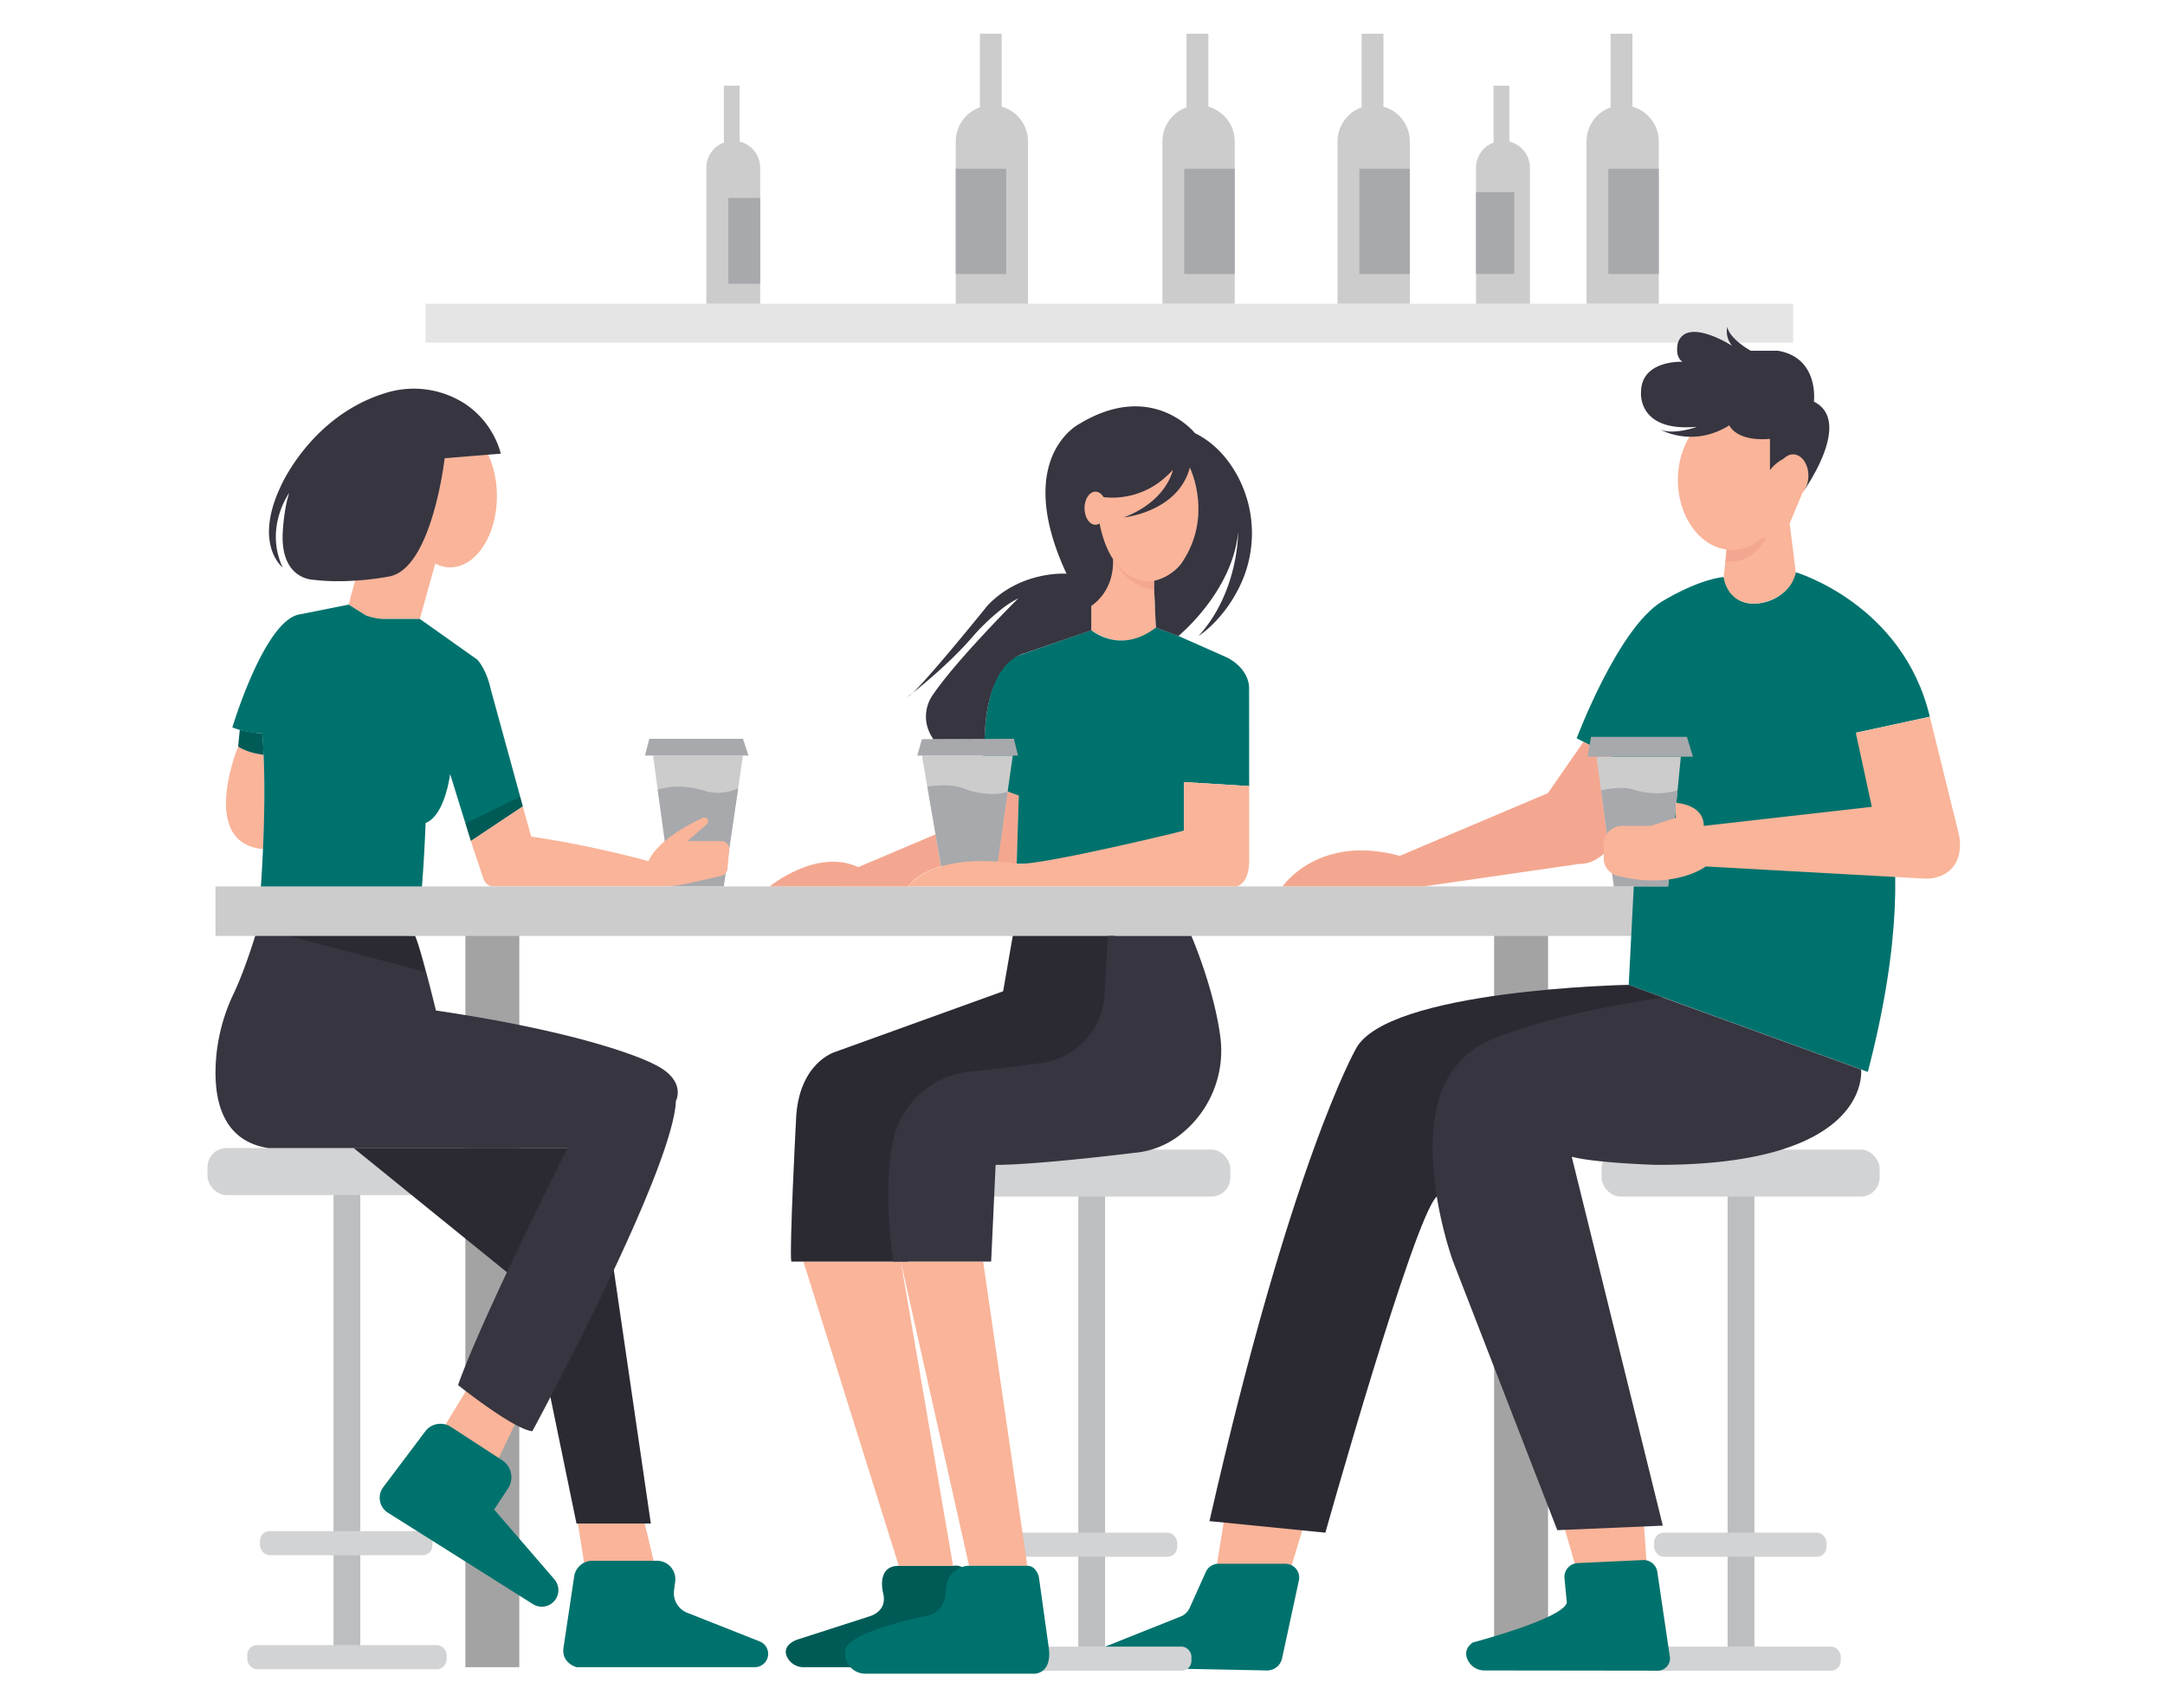 <svg id="aa61ef0d-0d0d-4111-b84f-0a48403f9fed" data-name="Layer 1" xmlns="http://www.w3.org/2000/svg" width="865.76" height="682.89" viewBox="0 0 865.76 682.89"><rect x="431.2" y="474.34" width="10.71" height="187.41" fill="#bcbec0"/><rect x="401.8" y="612.8" width="68.95" height="9.64" rx="3.89" fill="#d1d3d4"/><rect x="690.86" y="474.34" width="10.71" height="187.41" fill="#bcbec0"/><polygon points="486.28 627.65 490.3 602.76 520.81 611.78 515.59 628.85 486.28 627.65" fill="#f9b499"/><path d="M475.73,642.89l6.47-14.39a5.55,5.55,0,0,1,5.05-3.26H514a5.53,5.53,0,0,1,5.41,6.7l-6.72,31.12a6.13,6.13,0,0,1-6.12,4.84l-64.61-1.31v-8.23l30.25-12.06A6.59,6.59,0,0,0,475.73,642.89Z" fill="#00726D"/><path d="M340.08,666.59H321.43a7.33,7.33,0,0,1-6.56-3.84c-1-1.91-1.11-4.22,1.9-6.18a10.16,10.16,0,0,1,2.44-1.12l28.36-9.13s7.43-1.81,5.62-9.24c0,0-3-11,6.22-11h21.71s4.59-.8,4.39,2.61l-1.2,37.94Z" fill="#00726D"/><path d="M340.08,666.59H321.43a7.33,7.33,0,0,1-6.56-3.84c-1-1.91-1.11-4.22,1.9-6.18a10.16,10.16,0,0,1,2.44-1.12l28.36-9.13s7.43-1.81,5.62-9.24c0,0-3-11,6.22-11h21.71s4.59-.8,4.39,2.61l-1.2,37.94Z" opacity="0.2"/><polygon points="321.27 504.4 359.41 626.04 381.12 626.04 360.22 504.4 321.27 504.4" fill="#f9b499"/><polygon points="387.52 626.04 410.8 626.04 393.14 504.4 360.22 504.4 387.52 626.04" fill="#f9b499"/><path d="M403,316.51a27,27,0,0,1,4.44,1.6l-.83,27.3-10.54-.8Z" fill="#f4a790"/><polygon points="261.14 302.1 268.33 354.41 289.41 354.41 297.1 302.1 261.14 302.1" fill="#ccc"/><polygon points="259.65 295.4 257.92 302.1 299.33 302.1 297.1 295.4 259.65 295.4" fill="#a7a9ac"/><path d="M295.19,315.12a18.47,18.47,0,0,1-13.3,1.12,33,33,0,0,0-6.51-1.47,31.05,31.05,0,0,0-12.37.91l5.32,38.73h21.08Z" fill="#a7a9ac"/><rect x="133.37" y="473.74" width="10.71" height="187.41" fill="#bcbec0"/><rect x="103.97" y="612.19" width="68.95" height="9.64" rx="3.89" fill="#d1d3d4"/><rect x="82.97" y="459.03" width="111.19" height="18.8" rx="7.59" fill="#d1d3d4"/><rect x="98.89" y="657.76" width="79.71" height="9.64" rx="3.89" fill="#d1d3d4"/><rect x="597.49" y="364.31" width="21.55" height="302.28" fill="#ccc"/><rect x="597.49" y="364.31" width="21.55" height="302.28" opacity="0.2"/><rect x="186.11" y="364.31" width="21.55" height="302.28" fill="#ccc"/><rect x="186.11" y="364.31" width="21.55" height="302.28" opacity="0.2"/><polygon points="177.2 571.14 188.78 552.17 207.66 565.82 198.42 585.09 177.2 571.14" fill="#f9b499"/><polygon points="230.54 605.67 233.75 626.04 261.85 626.04 257.04 605.84 230.54 605.67" fill="#f9b499"/><path d="M141.41,459l63.94,51.81a21.25,21.25,0,0,1,7.45,12.26l17.74,86.08h29.71L242.5,487.66a23.59,23.59,0,0,0-3.37-9.17L226.93,459Z" fill="#363540"/><path d="M141.41,459l63.94,51.81a21.25,21.25,0,0,1,7.45,12.26l17.74,86.08h29.71L242.5,487.66a23.59,23.59,0,0,0-3.37-9.17L226.93,459Z" opacity="0.2"/><path d="M103.07,370.9s-4.59,15.72-9.54,26.18a74,74,0,0,0-6.86,23.48c-1.71,15.26.14,35.3,20.62,38.47H226.93s-33.73,66.64-43.77,94.75c0,0,22.09,17.66,29.71,18.47,0,0,56.21-103.59,57.42-132.09,0,0,4.59-8.43-9.15-14.85,0,0-21.77-11.65-86.81-21.28,0,0-6-24.69-8.33-29.81Z" fill="#363540"/><path d="M95.24,298.49s-16,38.62,10,41q.36-7.32.48-15c.12-7.85,0-15.43-.24-22.69A27.18,27.18,0,0,1,95.24,298.49Z" fill="#f9b499"/><path d="M95.24,298.49l.65-6.64s6,1.41,9,1.37c0,0,.38,3.91.55,8.58C105.43,301.8,99.31,301.2,95.24,298.49Z" fill="#00726D"/><path d="M95.24,298.49l.65-6.64s6,1.41,9,1.37c0,0,.38,3.91.55,8.58C105.43,301.8,99.31,301.2,95.24,298.49Z" opacity="0.2"/><ellipse cx="180.03" cy="198.37" rx="18.68" ry="28.47" fill="#f9b499"/><path d="M142.81,229.2l-3.4,12.53,5.37,3.47a14.14,14.14,0,0,0,7.71,2.28h15.4l7.05-25.34-9.37-5.76Z" fill="#f9b499"/><path d="M92.92,290.84s12.8-42.84,26.9-45.19l19.59-3.92,6.83,4.29a21.07,21.07,0,0,0,7.68,1.46h14l22.9,16.23s3.62,3.61,5.42,11.84l12.85,46.88-20.78,13.85L180,309.48s-2,16.56-9.81,19.57c0,0-1.21,35.53-4.22,45.17l-62.93-3.32s4.52-46.37,1.81-77.68A34.74,34.74,0,0,1,92.92,290.84Z" fill="#00726D"/><polygon points="186.11 329.2 208 318.54 209.06 322.43 188.28 336.28 186.11 329.2" opacity="0.2"/><path d="M212.42,334.49l-3.36-12.06-20.78,13.85,5.12,15.29a4.17,4.17,0,0,0,4,2.84h67.36a45.33,45.33,0,0,0,10-1.12l13.7-3.09a3.19,3.19,0,0,0,2.47-2.83l.67-7.63a3.17,3.17,0,0,0-3.16-3.46H274.87l7.8-6.73a1.55,1.55,0,0,0,0-2.31h0A1.55,1.55,0,0,0,281,327c-3.76,1.72-17.75,8.57-21.69,17.31-7.07-1.91-14.56-3.73-22.45-5.4C228.37,337.08,220.19,335.64,212.42,334.49Z" fill="#f9b499"/><path d="M169.51,388.45,103.07,370.9,166,374.22S169.51,384,169.51,388.45Z" opacity="0.2"/><path d="M153.25,594.63l16.8-22.32a7.62,7.62,0,0,1,10.24-1.81l20.52,13.35a8.12,8.12,0,0,1,2.36,11.27l-5.55,8.44,24.07,27.91a6.62,6.62,0,0,1,.11,8.51h0a6.63,6.63,0,0,1-8.66,1.41l-58-36.55A7.05,7.05,0,0,1,153.25,594.63Z" fill="#00726D"/><path d="M230.54,666.59s-6-1.6-5.22-7.62l4.28-28.68a7.35,7.35,0,0,1,7.26-6.25h25.83A7.34,7.34,0,0,1,270,632.3l-.46,3.6a8.45,8.45,0,0,0,5.27,8.93l29,11.47a5.33,5.33,0,0,1,3.09,6.65h0a5.34,5.34,0,0,1-5.06,3.64Z" fill="#00726D"/><rect x="86.18" y="354.41" width="640.75" height="19.81" fill="#ccc"/><rect x="380.8" y="459.63" width="111.19" height="18.8" rx="7.59" fill="#d1d3d4"/><rect x="396.72" y="658.36" width="79.71" height="9.64" rx="3.89" fill="#d1d3d4"/><rect x="640.46" y="459.63" width="111.19" height="18.8" rx="7.59" fill="#d1d3d4"/><rect x="661.46" y="612.8" width="68.95" height="9.64" rx="3.89" fill="#d1d3d4"/><rect x="656.38" y="658.36" width="79.71" height="9.64" rx="3.89" fill="#d1d3d4"/><path d="M436.4,252V205.29l25,27.09.9,18.53S451,261.9,436.4,252Z" fill="#f9b499"/><path d="M499.53,314.3l-26.1-1.61v19.47c-9.83,2.81-18.5,5.14-25.72,7-14.92,3.88-21.7,5.32-30.29,5.94-4.57.33-8.35.34-10.86.29q.4-13.65.83-27.3l-15.06-5.42,1.41-17.46s0-28.36,13.63-33.15l29-10.11s11.54,10,25.89-1.06l8.94,3.37,19.47,8.63s8,3.61,8.83,11.44Z" fill="#00726D"/><path d="M307.81,354.41s18.74-15.43,35.4-7.71l31-13.15,2.07,12.88s-8.49,2-13.26,8Z" fill="#f4a790"/><polygon points="368.66 302.1 376.29 346.43 398.98 344.49 404.99 302.1 368.66 302.1" fill="#ccc"/><polygon points="405.45 295.4 407.07 302.1 366.81 302.1 368.66 295.55 405.45 295.4" fill="#a7a9ac"/><path d="M403,316.51c-4.06,1.6-9.7.85-13.12.15a28,28,0,0,1-4.37-1.36c-6.13-2.36-14.65-.74-14.65-.74l5.48,31.87L399,344.49Z" fill="#a7a9ac"/><path d="M405,374.22l-3.85,22.13L334,420.59s-14.75,4.21-15.66,27.1c0,0-2.71,51.49-1.9,56.71H363s-4.69-70.56,23.8-74.18c0,0,49.57-.9,57.09-10.23l2-45.77Z" fill="#363540"/><path d="M405,374.22l-3.85,22.13L334,420.59s-14.75,4.21-15.66,27.1c0,0-2.71,51.49-1.9,56.71H363s-4.69-70.56,23.8-74.18c0,0,49.57-.9,57.09-10.23l2-45.77Z" opacity="0.2"/><path d="M415.42,630.46s-1-4.42-4.62-4.42H387.52s-8.23-.2-9.24,9.24a23.31,23.31,0,0,1-.27,3.16,9.31,9.31,0,0,1-7.32,7.62c-9.44,2-33.24,7.59-32.76,14.51,0,0,0,.08,0,.22a8.11,8.11,0,0,0,8.14,8.41h67.55s7.63.2,5.62-11.44Z" fill="#00726D"/><path d="M655.7,308.2l-25.2-13s16.4-43.84,34-54.64c0,0,13.61-8.56,24.81-9.88,0,0,2,13.08,15.6,10.28,0,0,10.4-1.49,13.2-12.15,0,0,42.81,12.55,53.61,57.76l-29.6,6.4s32.06,31.26,4.8,135.62L651.3,393.81Z" fill="#00726D"/><path d="M559.75,342.2,619,317.11l14.18-20.48L655.7,308.2s-6,37.41-24.08,37.21l-62.23,9H512.88S527.21,333.3,559.75,342.2Z" fill="#f4a790"/><path d="M483.67,608.18,530,612.8s35.45-126.21,44.52-134.37l90.38-79.65-13.64-5s-97.17,1.79-109.21,25.87C542.09,419.68,516.19,464.85,483.67,608.18Z" fill="#363540"/><path d="M483.67,608.18,530,612.8s35.45-126.21,44.52-134.37l90.38-79.65-13.64-5s-97.17,1.79-109.21,25.87C542.09,419.68,516.19,464.85,483.67,608.18Z" opacity="0.2"/><polygon points="625.06 609.04 630.8 628.85 658.58 626.77 657.27 607.8 625.06 609.04" fill="#f9b499"/><path d="M626.55,640.76l-.93-9.71a5.55,5.55,0,0,1,5.26-6.08L657,623.76a5.55,5.55,0,0,1,5.75,4.74l5,33.9a4.88,4.88,0,0,1-4.84,5.59l-69.23-.09a7.37,7.37,0,0,1-7.11-5.09c-.59-1.94-.3-4.14,2.34-6.07C588.85,656.74,625.06,647.25,626.55,640.76Z" fill="#00726D"/><path d="M690.76,216.45l-1.45,14.26s.92,11.51,13.8,10.56c0,0,12.68-1.4,15-12.43l-2.44-19.55,5.22-12.48-6.6-4.92S706.89,213.93,690.76,216.45Z" fill="#f9b499"/><rect x="170.19" y="121.44" width="546.84" height="15.54" fill="#ccc" opacity="0.5"/><path d="M295.78,56.61V34.27h-6.32V57a10.77,10.77,0,0,0-7,10.09v54.37H304V67.07A10.78,10.78,0,0,0,295.78,56.61Z" fill="#ccc"/><rect x="291.26" y="79.13" width="12.74" height="34.33" fill="#a7a9ac"/><path d="M603.57,56.61V34.27h-6.32V57a10.77,10.77,0,0,0-7,10.09v54.37h21.55V67.07A10.78,10.78,0,0,0,603.57,56.61Z" fill="#ccc"/><rect x="590.24" y="76.82" width="15.28" height="32.72" fill="#a7a9ac"/><path d="M400.56,42.65V13.49h-8.73V42.93a14.45,14.45,0,0,0-9.63,13.62v64.89h28.9V56.55A14.43,14.43,0,0,0,400.56,42.65Z" fill="#ccc"/><rect x="382.2" y="67.47" width="20.17" height="42.08" fill="#a7a9ac"/><path d="M483.21,42.65V13.49h-8.74V42.93a14.45,14.45,0,0,0-9.63,13.62v64.89h28.91V56.55A14.44,14.44,0,0,0,483.21,42.65Z" fill="#ccc"/><rect x="473.57" y="67.47" width="20.17" height="42.08" fill="#a7a9ac"/><path d="M553.23,42.65V13.49h-8.74V42.93a14.47,14.47,0,0,0-9.63,13.62v64.89h28.91V56.55A14.44,14.44,0,0,0,553.23,42.65Z" fill="#ccc"/><rect x="543.59" y="67.47" width="20.17" height="42.08" fill="#a7a9ac"/><path d="M652.79,42.65V13.49h-8.73V42.93a14.45,14.45,0,0,0-9.63,13.62v64.89h28.9V56.55A14.43,14.43,0,0,0,652.79,42.65Z" fill="#ccc"/><rect x="643.16" y="67.47" width="20.17" height="42.08" fill="#a7a9ac"/><path d="M200.28,181.39l-22.47,1.83s-5,44.15-22.2,47.28c0,0-15.67,3.14-30.3,1.31,0,0-12.8,0-12.28-18,0,0,.26-9.4,2.61-16.72,0,0-10,13.85-2.62,29.78,0,0-11.74-9.14-.77-32.39,0,0,12-28,41.57-37.23A37.72,37.72,0,0,1,186,161.48,34.94,34.94,0,0,1,200.28,181.39Z" fill="#363540"/><path d="M461.56,235.8v-6.32s-11.18,1.25-16.48-5.95C445.08,223.53,450.81,235,461.56,235.8Z" fill="#f4a790"/><ellipse cx="459.39" cy="203.38" rx="19.91" ry="29" fill="#f9b499"/><path d="M436.4,242.23s9.23-5.48,8.68-18.7c0,0-3.56-4.79-5.37-14.22l-.23-10.84s16.49,4,29.54-10.64c0,0-2.21,12.45-19.68,19.07,0,0,21.78-2.15,26.45-19.94,0,0,9.74,19.61-3.54,38.55a19.44,19.44,0,0,1-10.69,6.7c0,.82,0,2.07,0,3.59,0,1.25.08,2,.14,3,.2,3.29.13,3.79.31,7.47.05,1.06.14,2.67.28,4.65l8.94,3.37s21.67-17.67,23.88-41.56c0,0,.28,23.89-15.82,41.56,0,0,9.73-6,16.44-19.84a48.43,48.43,0,0,0-1.15-44.7c-3.59-6.4-8.9-12.72-16.73-16.56,0,0-17.06-21.48-46.37-3.62,0,0-26.5,13.45-5,59.82,0,0-18.07-1.4-31.52,12.65,0,0-28.3,35.13-31.91,36.53,0,0,15-11.4,25.65-23.71a85.76,85.76,0,0,1,10.76-10.46,40,40,0,0,1,7.75-5.17S382.61,263.67,372.91,278a15.08,15.08,0,0,0,.06,17.1c0,.05.14.4.18.44l20.68-.08s-.69-29.73,16.17-34.35L436.4,252Z" fill="#363540"/><ellipse cx="438.05" cy="203.19" rx="4.37" ry="6.62" fill="#f9b499"/><path d="M494.31,354.41s5.42-.5,5.22-11V314.3l-26.1-1.61v19.47s-57.27,14-66.87,13.25c0,0-30.49-5.89-43.53,9Z" fill="#f9b499"/><path d="M396.35,504.4H357.21s-4.22-25.56-.39-47.09a35.23,35.23,0,0,1,31.34-28.9c8.33-.8,19.11-2,28.74-3.48a29.41,29.41,0,0,0,24.84-27.43L443,374.22h33.42s8.81,20.27,11.49,39.71a42.62,42.62,0,0,1-15.87,39.71,34.37,34.37,0,0,1-18.5,7.3s-38.54,4.81-55.4,4.81Z" fill="#363540"/><path d="M690,224.43l.81-8,15.6-1.62S701.23,225.91,690,224.43Z" fill="#f4a790"/><ellipse cx="692.63" cy="191.89" rx="21.66" ry="27.97" fill="#f9b499"/><path d="M691.54,170.05s2.62,6.57,16.25,5.42V188a15.13,15.13,0,0,1,5.86-4.75c4.06-2,8.43,1,8.89,5.53a12.22,12.22,0,0,1-1.65,8.08s20.56-28.23,4.47-36.28c0,0,2.24-17.57-14.48-20.36H700.07s-8.37-4.6-9.35-9.52a8.94,8.94,0,0,0,1.91,7.55s-18.09-11.66-21.66-1.15c0,0-1.43,5.42,1.85,7.55,0,0-16.42-.82-16.58,12,0,0-1.78,16.21,22.34,14,0,0-9.54,3.56-15,.93C663.63,171.53,676.6,179.41,691.54,170.05Z" fill="#363540"/><ellipse cx="717.02" cy="190.19" rx="6.14" ry="8.53" fill="#f9b499"/><polygon points="672.16 302.55 667.05 354.41 645.37 354.41 638.44 302.55 672.16 302.55" fill="#ccc"/><polygon points="634.83 302.55 636.23 294.62 674.57 294.62 676.98 302.55 634.83 302.55" fill="#a7a9ac"/><path d="M670.84,316a26,26,0,0,1-7.94,1.16,31.13,31.13,0,0,1-10-1.54c-4.75-1.46-12.63.37-12.63.37l5.13,38.41h21.68Z" fill="#a7a9ac"/><path d="M748.52,322.6l-6.4-29.6,29.6-6.4,11.6,46.95s3.19,12.32-7.23,16.67a15,15,0,0,1-6.62,1.06l-87.36-4.85s-12.08,9.46-35.26,3.77a7.33,7.33,0,0,1-5.55-7.15V337.6a7.37,7.37,0,0,1,7.38-7.38H660.1l10-3.22v-6s11.21.44,11.21,9.22Z" fill="#f9b499"/><path d="M744.23,427.64s4.73,38.46-82.17,38.1c0,0-24-.72-33.54-3.24L664.94,610l-42.19,1.81L580.93,504s-14.17-39-4.86-66.63a36.27,36.27,0,0,1,20.53-21.8c10.68-4.45,31.51-11.21,68.34-16.75Z" fill="#363540"/></svg>
